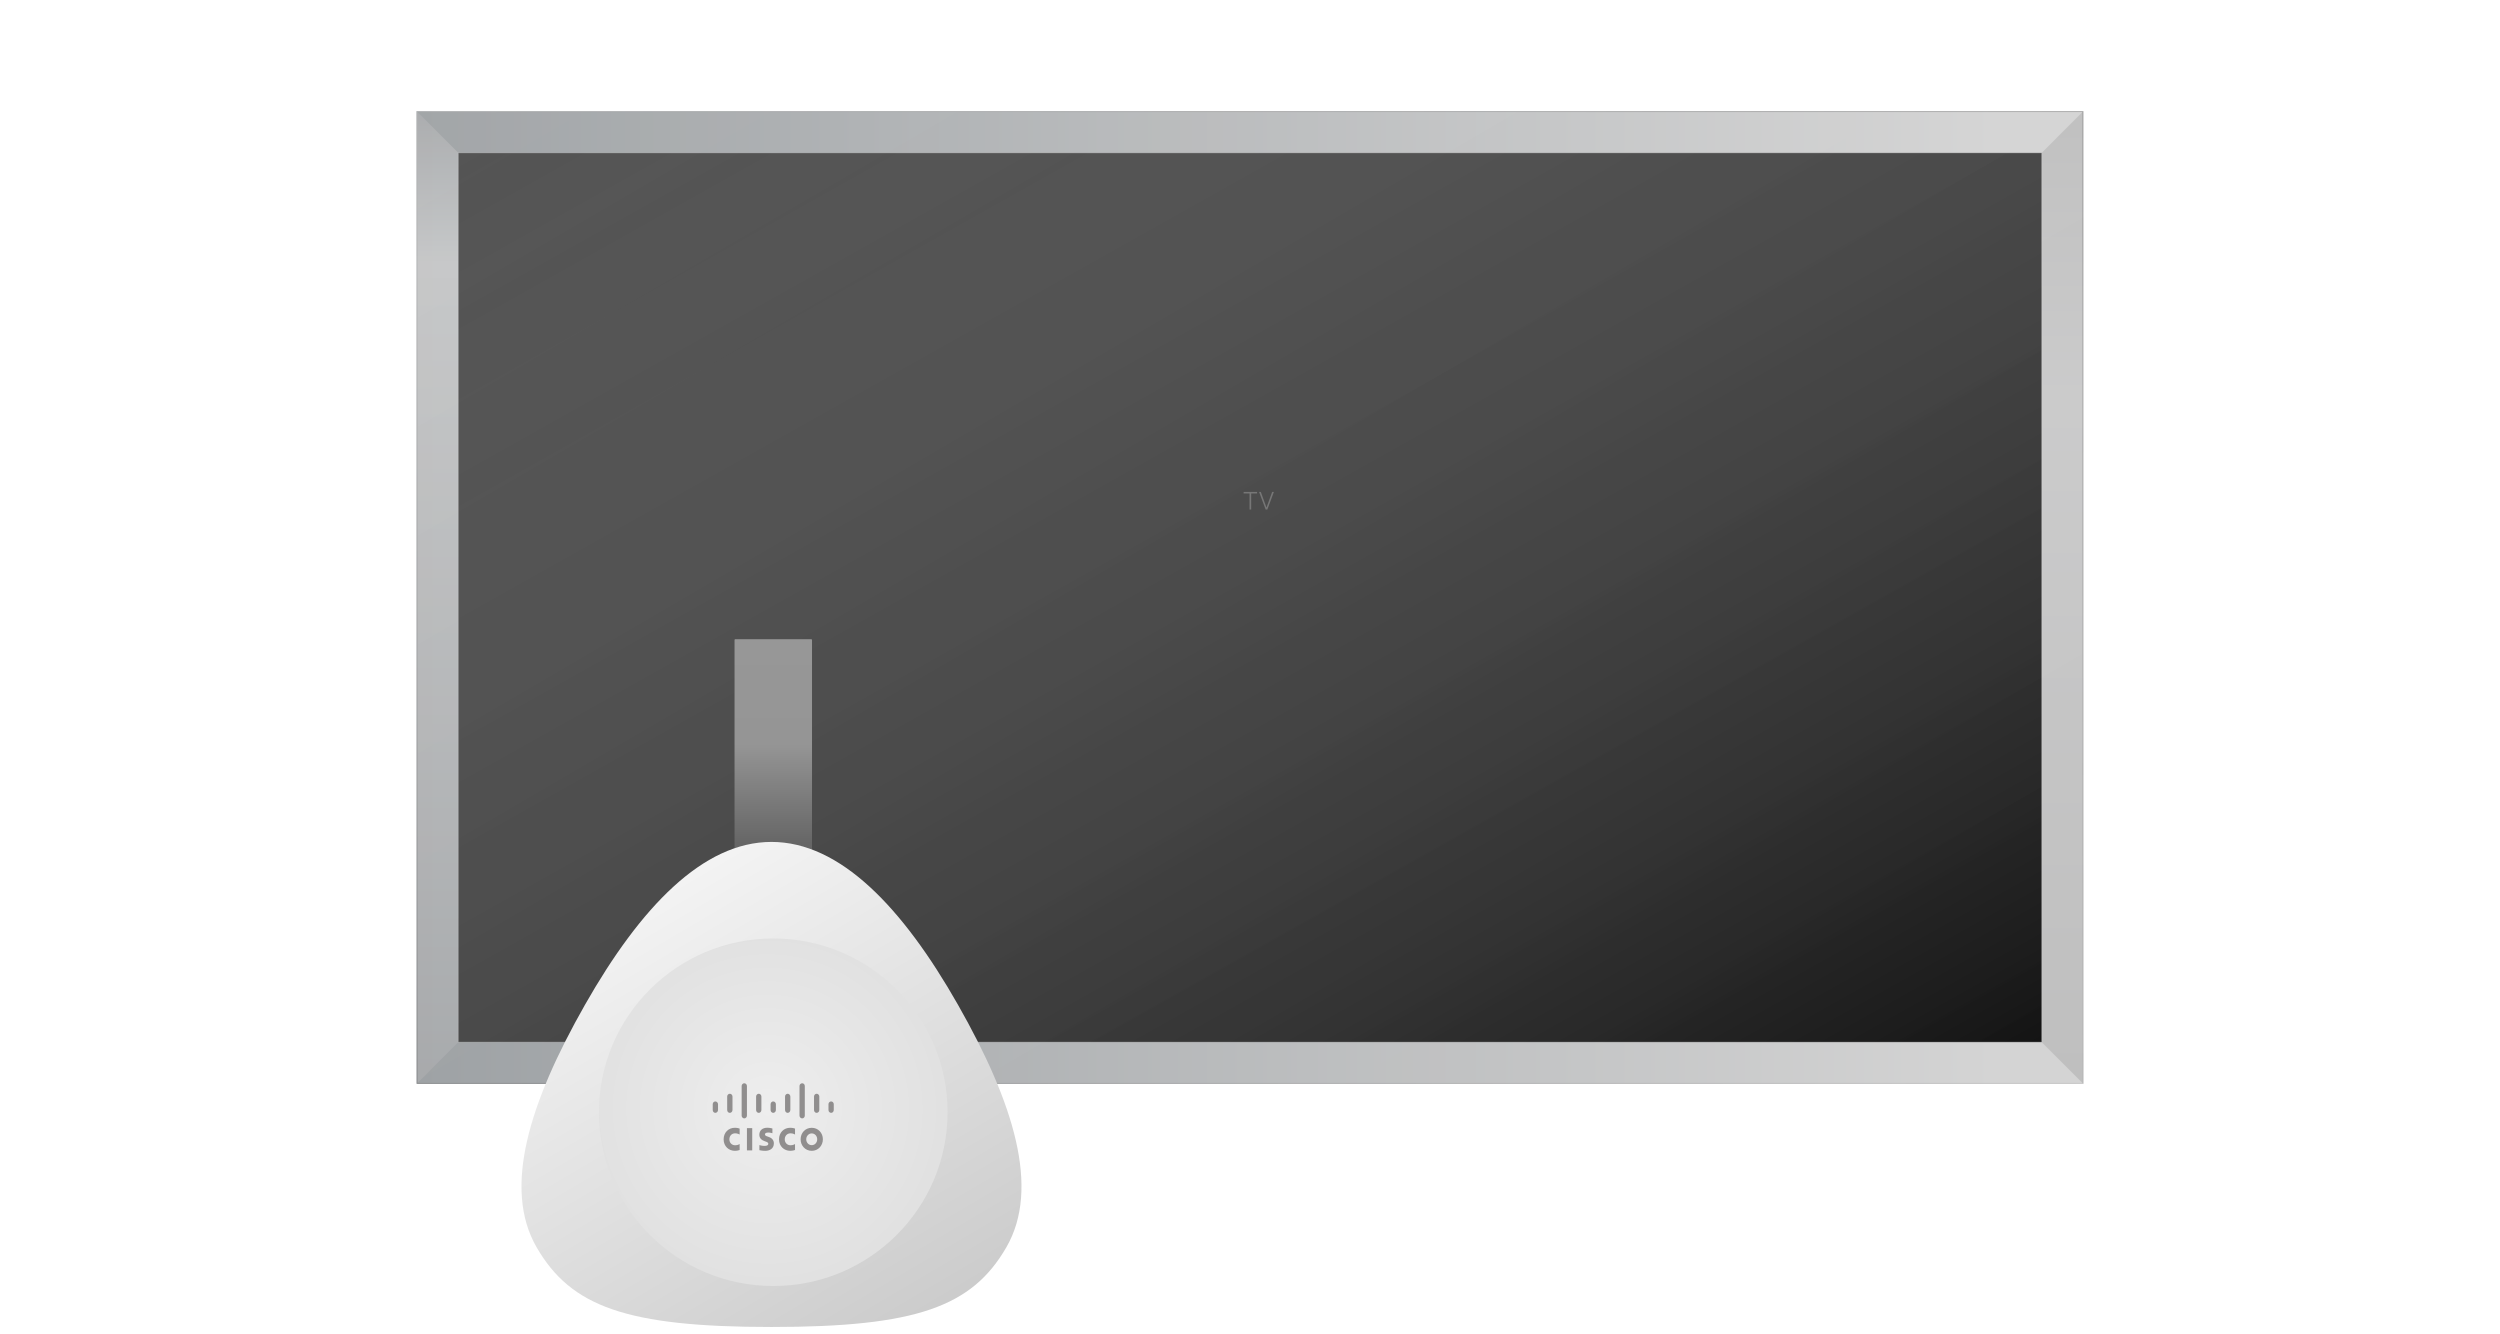 <svg width="1400" height="747" viewBox="0 0 1400 747" fill="none" xmlns="http://www.w3.org/2000/svg">
<g clip-path="url(#clip0_23746_2133)">
<g clip-path="url(#clip1_23746_2133)">
<rect x="233.334" y="62.25" width="933.333" height="544.688" fill="url(#paint0_linear_23746_2133)"/>
<path opacity="0.2" fill-rule="evenodd" clip-rule="evenodd" d="M1143.33 85.594L1166.67 62.25V606.938L1143.33 583.594V85.594Z" fill="url(#paint1_linear_23746_2133)"/>
<path opacity="0.6" fill-rule="evenodd" clip-rule="evenodd" d="M256.668 85.594L233.335 62.25V606.938L256.668 583.594V85.594Z" fill="url(#paint2_linear_23746_2133)"/>
<rect x="233.584" y="62.5" width="932.833" height="544.188" stroke="black" stroke-opacity="0.24" stroke-width="0.5"/>
<rect x="233.584" y="62.5" width="932.833" height="544.188" stroke="url(#paint3_linear_23746_2133)" stroke-width="0.5"/>
<rect x="256.668" y="85.594" width="886.667" height="498" fill="#222222"/>
<rect x="256.668" y="85.594" width="886.667" height="498" fill="url(#paint4_linear_23746_2133)"/>
<rect x="256.668" y="85.594" width="886.667" height="498" stroke="white" stroke-opacity="0.24" stroke-width="0.5"/>
<rect x="233.334" y="62.25" width="933.333" height="544.688" fill="url(#paint5_linear_23746_2133)"/>
<path d="M700.664 285.344H699.734V276.327H696.426V275.479H703.972V276.327H700.664V285.344ZM709.701 285.344H708.771L705.08 275.479H706.064L709.188 284.12H709.277L712.401 275.479H713.385L709.701 285.344Z" fill="white" fill-opacity="0.24"/>
</g>
<g filter="url(#filter0_ii_23746_2133)">
<rect x="411.342" y="357.938" width="43.383" height="129.753" rx="0.417" fill="url(#paint6_linear_23746_2133)"/>
</g>
<path fill-rule="evenodd" clip-rule="evenodd" d="M536.499 562.721C505.394 507.993 470.399 471.473 432.032 471.473C393.665 471.473 358.671 507.993 327.565 562.721C296.459 617.444 281.351 665.415 300.532 698.54C319.712 731.665 350.688 743.11 432.032 743.11C513.376 743.11 544.346 731.665 563.527 698.54C582.714 665.415 567.605 617.444 536.499 562.721" fill="url(#paint7_linear_23746_2133)"/>
<path fill-rule="evenodd" clip-rule="evenodd" d="M530.64 622.848C530.64 676.592 486.936 720.162 433.027 720.162C379.117 720.162 335.414 676.592 335.414 622.848C335.414 569.103 379.117 525.533 433.027 525.533C486.936 525.533 530.64 569.103 530.64 622.848" fill="url(#paint8_radial_23746_2133)"/>
<path fill-rule="evenodd" clip-rule="evenodd" d="M418.283 644.232H421.247V631.748H418.283V644.232ZM445.216 635.337C445.109 635.299 444.145 634.656 442.716 634.656C440.787 634.656 439.466 636.093 439.466 638.023C439.466 639.877 440.752 641.352 442.716 641.352C444.109 641.352 445.109 640.747 445.216 640.671V644C444.859 644.152 443.823 644.454 442.502 644.454C439.18 644.454 436.252 641.995 436.252 638.023C436.252 634.277 438.894 631.553 442.502 631.553C443.895 631.553 444.93 631.894 445.216 632.007V635.337ZM414.199 635.337C414.091 635.299 413.127 634.656 411.699 634.656C409.77 634.656 408.449 636.093 408.449 638.023C408.449 639.877 409.734 641.352 411.699 641.352C413.091 641.352 414.091 640.747 414.199 640.671V644C413.841 644.152 412.841 644.454 411.52 644.454C408.163 644.454 405.234 641.995 405.234 638.023C405.234 634.277 407.877 631.553 411.52 631.553C412.913 631.553 413.949 631.894 414.199 632.007V635.337ZM454.562 634.709C452.812 634.709 451.49 636.223 451.49 638.001C451.49 639.817 452.812 641.292 454.562 641.292C456.347 641.292 457.633 639.817 457.633 638.001C457.633 636.223 456.347 634.709 454.562 634.709M460.81 637.996C460.81 641.552 458.203 644.465 454.56 644.465C450.953 644.465 448.346 641.552 448.346 637.996C448.346 634.44 450.953 631.564 454.56 631.564C458.203 631.564 460.81 634.44 460.81 637.996M432.547 634.596C432.511 634.596 431.261 634.218 430.225 634.218C429.011 634.218 428.368 634.634 428.368 635.239C428.368 635.996 429.261 636.261 429.761 636.412L430.547 636.715C432.511 637.358 433.368 638.758 433.368 640.271C433.368 643.411 430.797 644.47 428.511 644.47C426.904 644.47 425.439 644.13 425.261 644.092V641.255C425.547 641.33 426.797 641.709 428.082 641.709C429.582 641.709 430.261 641.255 430.261 640.536C430.261 639.93 429.654 639.552 428.904 639.325C428.761 639.249 428.475 639.174 428.297 639.098C426.618 638.531 425.225 637.509 425.225 635.428C425.225 633.12 426.904 631.531 429.654 631.531C431.082 631.531 432.44 631.91 432.547 631.948V634.596ZM402.091 618.356C402.091 617.486 401.377 616.805 400.591 616.805C399.77 616.805 399.127 617.486 399.127 618.356V621.61C399.127 622.48 399.77 623.199 400.591 623.199C401.377 623.199 402.091 622.48 402.091 621.61V618.356ZM410.188 614.049C410.188 613.217 409.509 612.498 408.688 612.498C407.902 612.498 407.223 613.217 407.223 614.049V621.615C407.223 622.486 407.902 623.204 408.688 623.204C409.509 623.204 410.188 622.486 410.188 621.615V614.049ZM418.286 608.18C418.286 607.31 417.607 606.629 416.786 606.629C416 606.629 415.321 607.31 415.321 608.18V624.751C415.321 625.583 416 626.302 416.786 626.302C417.607 626.302 418.286 625.583 418.286 624.751V608.18ZM426.383 614.049C426.383 613.217 425.705 612.498 424.919 612.498C424.098 612.498 423.419 613.217 423.419 614.049V621.615C423.419 622.486 424.098 623.204 424.919 623.204C425.705 623.204 426.383 622.486 426.383 621.615V614.049ZM434.494 618.356C434.494 617.486 433.815 616.805 432.994 616.805C432.208 616.805 431.529 617.486 431.529 618.356V621.61C431.529 622.48 432.208 623.199 432.994 623.199C433.815 623.199 434.494 622.48 434.494 621.61V618.356ZM442.59 614.049C442.59 613.217 441.912 612.498 441.09 612.498C440.304 612.498 439.626 613.217 439.626 614.049V621.615C439.626 622.486 440.304 623.204 441.09 623.204C441.912 623.204 442.59 622.486 442.59 621.615V614.049ZM450.688 608.18C450.688 607.31 450.045 606.629 449.224 606.629C448.402 606.629 447.724 607.31 447.724 608.18V624.751C447.724 625.583 448.402 626.302 449.224 626.302C450.045 626.302 450.688 625.583 450.688 624.751V608.18ZM458.815 614.049C458.815 613.217 458.136 612.498 457.314 612.498C456.493 612.498 455.85 613.217 455.85 614.049V621.615C455.85 622.486 456.493 623.204 457.314 623.204C458.136 623.204 458.815 622.486 458.815 621.615V614.049ZM466.912 618.356C466.912 617.486 466.234 616.805 465.448 616.805C464.627 616.805 463.948 617.486 463.948 618.356V621.61C463.948 622.48 464.627 623.199 465.448 623.199C466.234 623.199 466.912 622.48 466.912 621.61V618.356Z" fill="#908E8E"/>
</g>
<defs>
<filter id="filter0_ii_23746_2133" x="411.342" y="357.938" width="43.383" height="129.752" filterUnits="userSpaceOnUse" color-interpolation-filters="sRGB">
<feFlood flood-opacity="0" result="BackgroundImageFix"/>
<feBlend mode="normal" in="SourceGraphic" in2="BackgroundImageFix" result="shape"/>
<feColorMatrix in="SourceAlpha" type="matrix" values="0 0 0 0 0 0 0 0 0 0 0 0 0 0 0 0 0 0 127 0" result="hardAlpha"/>
<feOffset/>
<feGaussianBlur stdDeviation="0.5"/>
<feComposite in2="hardAlpha" operator="arithmetic" k2="-1" k3="1"/>
<feColorMatrix type="matrix" values="0 0 0 0 0 0 0 0 0 0 0 0 0 0 0 0 0 0 0.24 0"/>
<feBlend mode="normal" in2="shape" result="effect1_innerShadow_23746_2133"/>
<feColorMatrix in="SourceAlpha" type="matrix" values="0 0 0 0 0 0 0 0 0 0 0 0 0 0 0 0 0 0 127 0" result="hardAlpha"/>
<feOffset/>
<feGaussianBlur stdDeviation="0.5"/>
<feComposite in2="hardAlpha" operator="arithmetic" k2="-1" k3="1"/>
<feColorMatrix type="matrix" values="0 0 0 0 1 0 0 0 0 1 0 0 0 0 1 0 0 0 0.32 0"/>
<feBlend mode="normal" in2="effect1_innerShadow_23746_2133" result="effect2_innerShadow_23746_2133"/>
</filter>
<linearGradient id="paint0_linear_23746_2133" x1="233.334" y1="320.678" x2="1118.98" y2="320.678" gradientUnits="userSpaceOnUse">
<stop stop-color="#9A9EA1"/>
<stop offset="1" stop-color="#D3D3D3"/>
</linearGradient>
<linearGradient id="paint1_linear_23746_2133" x1="1143.33" y1="62.25" x2="1143.33" y2="606.938" gradientUnits="userSpaceOnUse">
<stop stop-color="#666666"/>
<stop offset="0.294" stop-color="#A0A0A2"/>
<stop offset="1" stop-color="#696969"/>
</linearGradient>
<linearGradient id="paint2_linear_23746_2133" x1="245.001" y1="62.25" x2="245.001" y2="606.938" gradientUnits="userSpaceOnUse">
<stop stop-color="#AAABAD"/>
<stop offset="0.157" stop-color="#DCDCDC"/>
<stop offset="1" stop-color="#AAABAD"/>
</linearGradient>
<linearGradient id="paint3_linear_23746_2133" x1="-233.333" y1="334.594" x2="240.904" y2="1147.21" gradientUnits="userSpaceOnUse">
<stop stop-color="white" stop-opacity="0.4"/>
<stop offset="0.542" stop-color="white" stop-opacity="0.01"/>
<stop offset="1" stop-color="white" stop-opacity="0.4"/>
</linearGradient>
<linearGradient id="paint4_linear_23746_2133" x1="-186.665" y1="334.594" x2="238.592" y2="1091.75" gradientUnits="userSpaceOnUse">
<stop stop-color="white" stop-opacity="0.16"/>
<stop offset="1" stop-opacity="0.5"/>
</linearGradient>
<linearGradient id="paint5_linear_23746_2133" x1="-233.333" y1="334.594" x2="240.904" y2="1147.21" gradientUnits="userSpaceOnUse">
<stop stop-color="white" stop-opacity="0.08"/>
<stop offset="1" stop-color="white" stop-opacity="0.01"/>
</linearGradient>
<linearGradient id="paint6_linear_23746_2133" x1="413.752" y1="357.938" x2="413.752" y2="473.271" gradientUnits="userSpaceOnUse">
<stop stop-color="#979797"/>
<stop offset="0.511" stop-color="#959595"/>
<stop offset="0.991" stop-color="#666666"/>
</linearGradient>
<linearGradient id="paint7_linear_23746_2133" x1="194.351" y1="536.819" x2="371.341" y2="837.646" gradientUnits="userSpaceOnUse">
<stop stop-color="#FBFBFB"/>
<stop offset="1" stop-color="#CACACA"/>
</linearGradient>
<radialGradient id="paint8_radial_23746_2133" cx="0" cy="0" r="1" gradientUnits="userSpaceOnUse" gradientTransform="translate(429.919 621.039) rotate(-149.439) scale(98.059 97.914)">
<stop stop-color="#EEEEEE"/>
<stop offset="1" stop-color="#E1E1E1"/>
</radialGradient>
<clipPath id="clip0_23746_2133">
<rect width="1400" height="747" fill="white"/>
</clipPath>
<clipPath id="clip1_23746_2133">
<rect width="933.333" height="544.688" fill="white" transform="translate(233.334 62.25)"/>
</clipPath>
</defs>
</svg>
